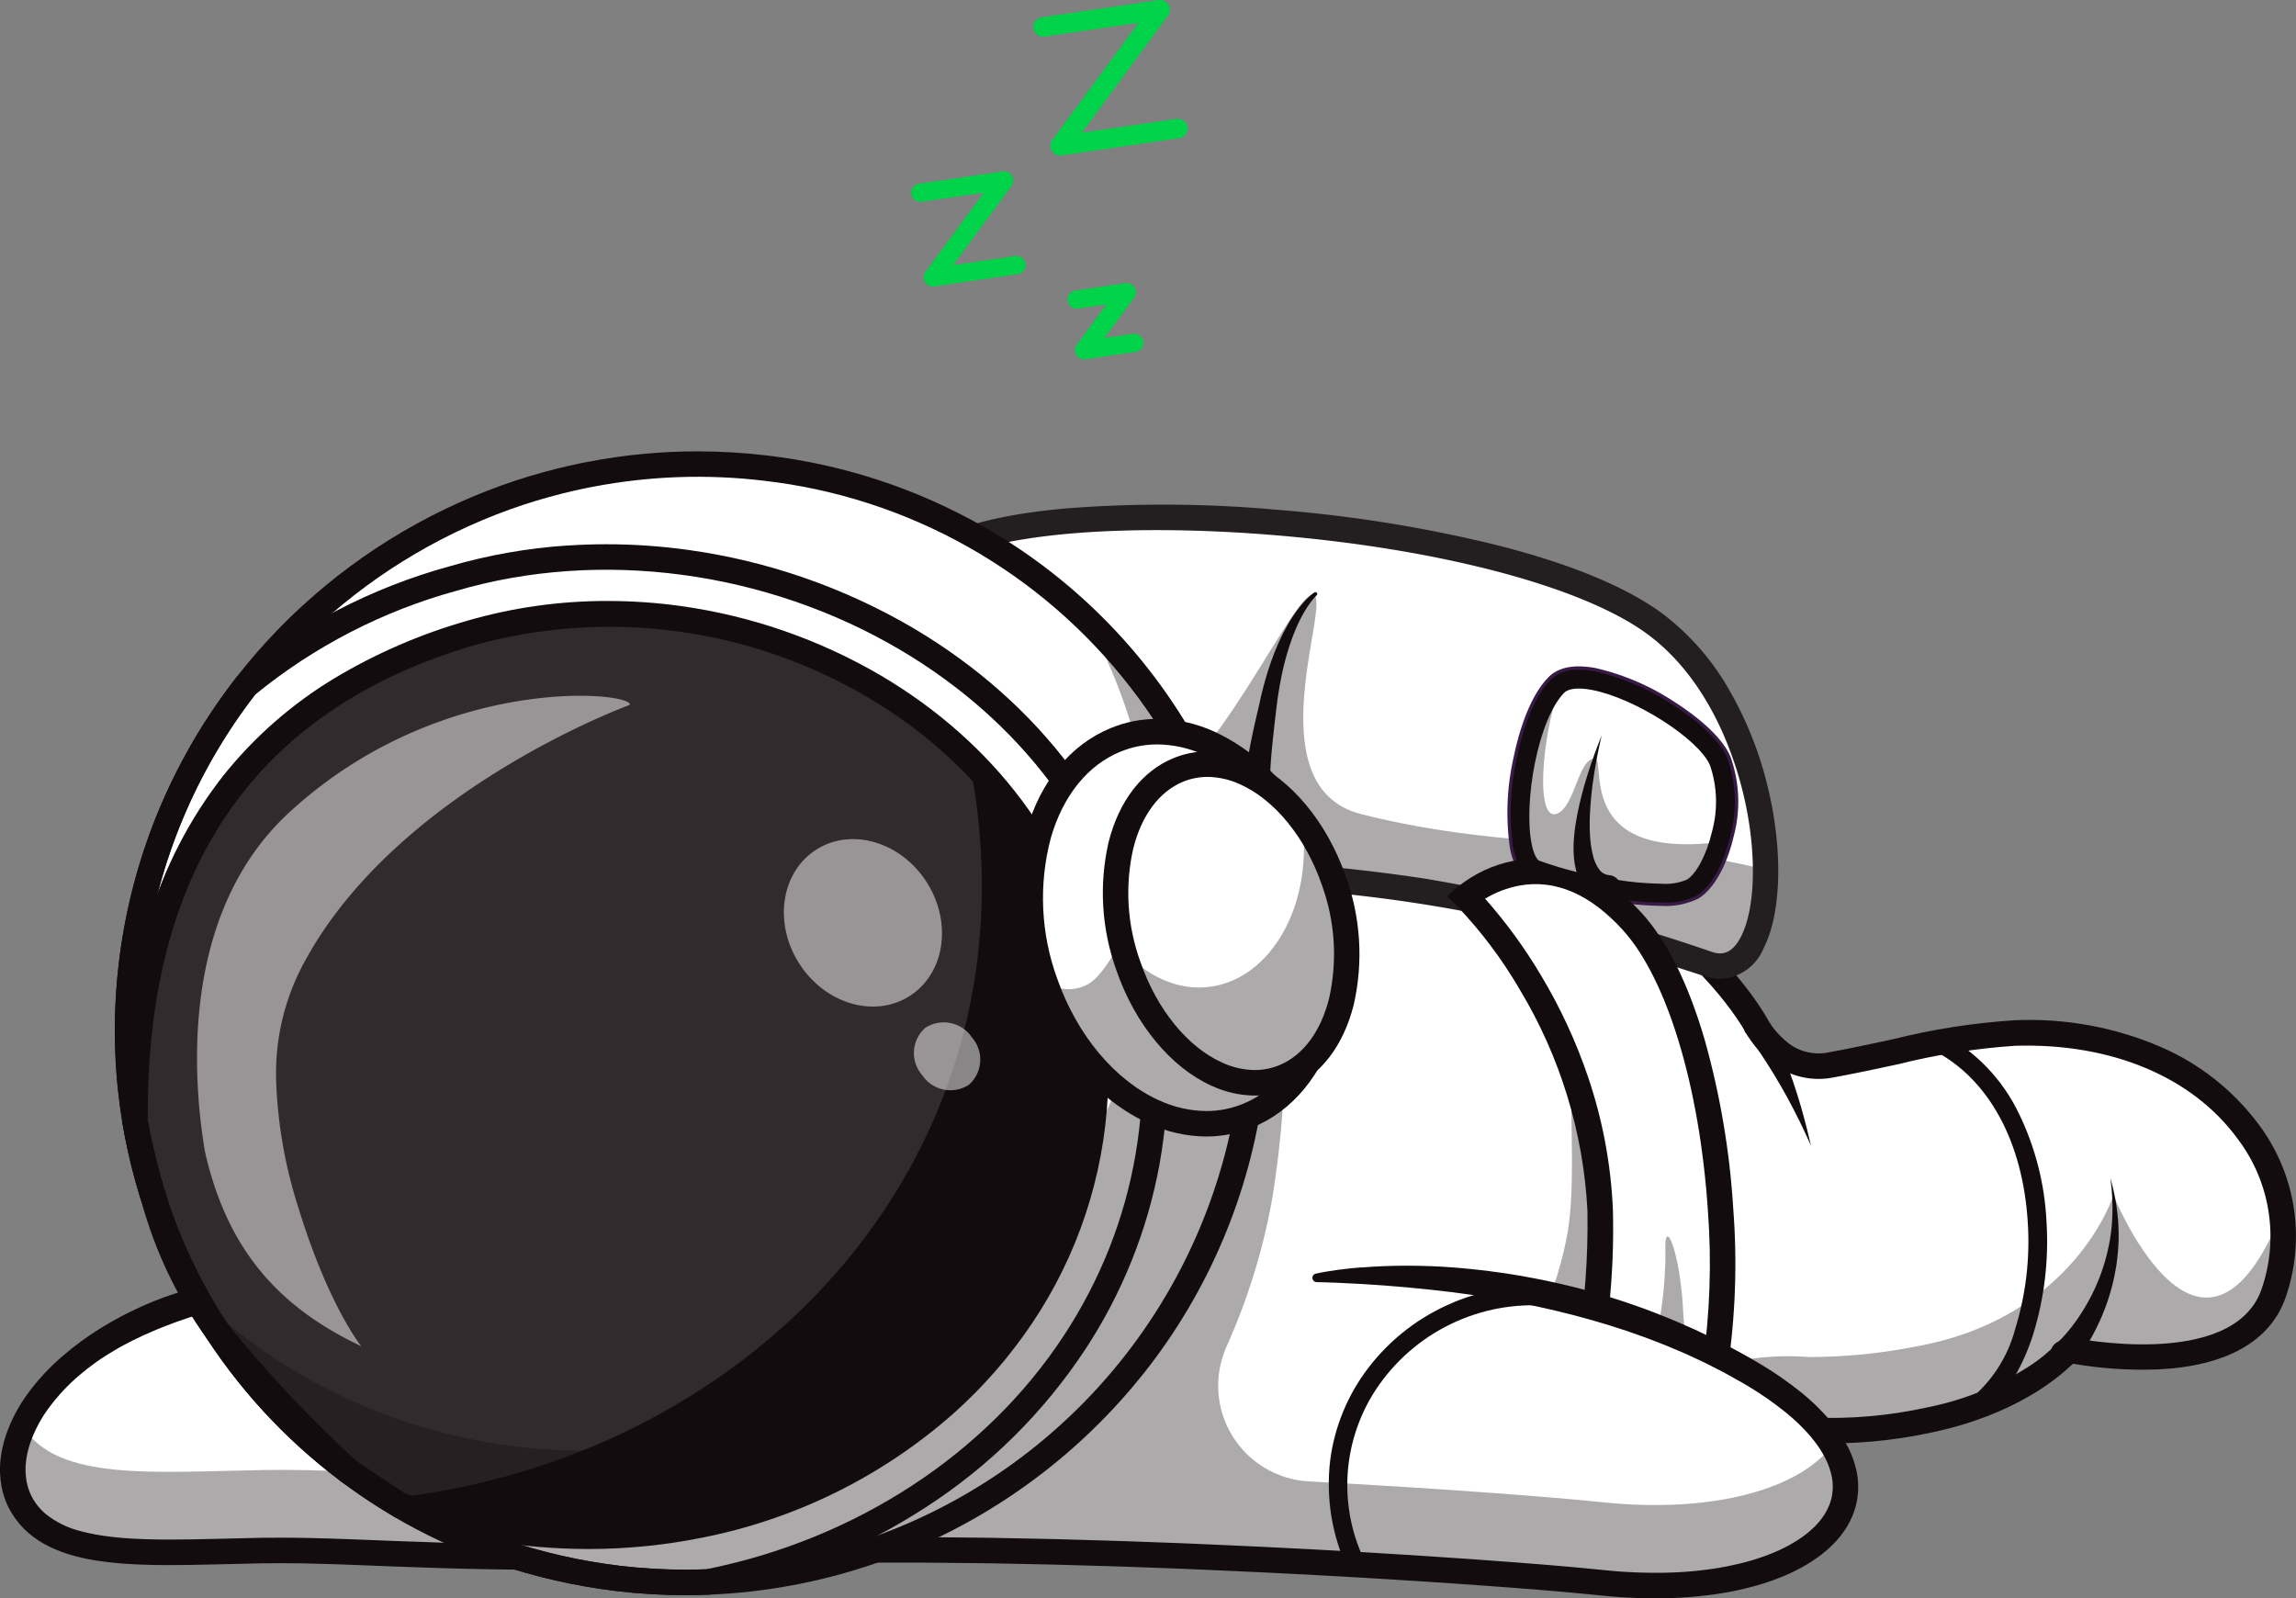 <svg id="Group_510" data-name="Group 510" xmlns="http://www.w3.org/2000/svg" xmlns:xlink="http://www.w3.org/1999/xlink" width="214.083" height="149.018" viewBox="0 0 214.083 149.018">
  <rect x="0" y="0" width="214.083" height="149.018" fill="#808080" stroke="none"/>
  <defs>
    <clipPath id="clip-path">
      <rect id="Rectangle_427" data-name="Rectangle 427" width="214.083" height="149.018" fill="none"/>
    </clipPath>
    <clipPath id="clip-path-3">
      <rect id="Rectangle_378" data-name="Rectangle 378" width="166.249" height="44.053" fill="none"/>
    </clipPath>
    <clipPath id="clip-path-4">
      <path id="Path_228" data-name="Path 228" d="M816.178,1418.493c-3.066,8.646-19.121,5.224-19.121,5.224s-3.8,4.6-12.921,6.524a42.324,42.324,0,0,1-10.021.989,25.013,25.013,0,0,0-6.773.395c-7.29,1.8-15.749,3.731-23.674,5.435-7.812,1.677-15.105,3.128-20.246,3.986-13.639,2.283-40.929.923-58.682-5.073-6.435-2.17-10.4-8.243-12.843-14.951l-.617-3.728-.422-2.541c2.461,6.474,6.379,12.256,12.624,14.363,17.753,6,45.043,7.355,58.682,5.073,5.141-.858,12.434-2.309,20.246-3.986,1.155-.248,6.918-9.938,8.075-18.154.7-4.958-.142-13.826.481-13.964,6.279-1.39,9.453,28.079,15.119,26.683a25.023,25.023,0,0,1,6.773-.395,51.335,51.335,0,0,0,10.021-.988c14.817-2.675,18.391-14.1,18.391-14.1s7.67,19.029,14.945,3.354a12.584,12.584,0,0,0,.706-1.9,15.806,15.806,0,0,1-.742,7.75" transform="translate(-650.857 -1398.036)" fill="none"/>
    </clipPath>
    <radialGradient id="radial-gradient" cx="-0.28" cy="1.076" r="0.002" gradientUnits="objectBoundingBox">
      <stop offset="0" stop-color="#130c0e"/>
      <stop offset="0.574" stop-color="#130c0e"/>
      <stop offset="0.798" stop-color="#130c0e"/>
      <stop offset="1" stop-color="#130c0e"/>
    </radialGradient>
    <clipPath id="clip-path-5">
      <path id="Path_229" data-name="Path 229" d="M650.731,1045.348a131.1,131.1,0,0,0-28.994,8,146.731,146.731,0,0,0-19.805,9.712c-4.668,2.756-7.271,4.676-7.38,4.756a1.187,1.187,0,0,0,1.414,1.908,131.482,131.482,0,0,1,26.718-14.2c14.883-5.941,37.815-12.049,62.546-7.411,7.564,1.419,14.328,3.777,18.091,6.309,7.808,5.252,10.943,11.1,10.973,11.161l.01.02a9.676,9.676,0,0,0,2,2.4,7,7,0,0,0,6,1.748c2.223-.407,4.248-.844,6.207-1.266a61.524,61.524,0,0,1,10.883-1.714c8.96-.274,16.523,2.893,20.75,8.688a15.036,15.036,0,0,1,2.207,14.05c-2.685,7.564-17.608,4.493-17.758,4.461a1.18,1.18,0,0,0-1.159.4,14.4,14.4,0,0,1-2.884,2.376,27.324,27.324,0,0,1-9.368,3.746,41.99,41.99,0,0,1-10.782.944,21.847,21.847,0,0,0-6.05.449c-14.962,3.683-33.806,7.725-43.832,9.4-13.669,2.286-40.9.785-58.109-5.025-5.235-1.767-9.308-6.556-12.105-14.233a1.187,1.187,0,0,0-2.231.813c3.056,8.389,7.624,13.661,13.577,15.67,8.26,2.788,19.332,4.812,31.176,5.7,4.331.324,8.568.484,12.546.484a97.806,97.806,0,0,0,15.538-1.065c10.077-1.686,29-5.743,44.008-9.439a19.729,19.729,0,0,1,5.435-.381,44.59,44.59,0,0,0,11.32-.995c7.673-1.621,11.755-5.069,13.092-6.4a37.72,37.72,0,0,0,8.053.528c6.272-.322,10.342-2.619,11.771-6.644a17.377,17.377,0,0,0-2.527-16.243,22.545,22.545,0,0,0-9.085-7.172,30.931,30.931,0,0,0-13.656-2.491,63.179,63.179,0,0,0-11.31,1.766c-1.942.418-3.949.851-6.135,1.252a4.622,4.622,0,0,1-3.96-1.161,7.4,7.4,0,0,1-1.518-1.789c-.226-.427-3.527-6.489-11.745-12.018-4.078-2.744-11-5.176-18.979-6.673a100.062,100.062,0,0,0-18.461-1.69,110.358,110.358,0,0,0-16.475,1.258" transform="translate(-594.071 -1044.09)" fill="none"/>
    </clipPath>
    <radialGradient id="radial-gradient-2" cx="-0.246" cy="1.05" r="0.001" xlink:href="#radial-gradient"/>
    <clipPath id="clip-path-6">
      <path id="Path_230" data-name="Path 230" d="M2268.576,1317.963a1.2,1.2,0,0,0-.1,1.691c.028.032.068.085.1.128l.109.142c.074.094.146.194.219.292.145.2.29.4.432.6s.284.406.422.614.277.414.413.623q.817,1.256,1.567,2.569l.369.66.184.331.178.334.356.669.343.677.172.339c.057.113.11.228.166.342l.33.686c.218.459.423.923.635,1.386-.119-.494-.231-.992-.356-1.486l-.192-.741c-.032-.124-.063-.248-.1-.371l-.1-.369-.208-.739-.223-.735-.112-.368-.118-.366-.239-.733c-.33-.974-.684-1.943-1.07-2.9-.1-.24-.194-.481-.3-.72s-.2-.479-.31-.718-.215-.477-.328-.716c-.057-.12-.113-.239-.173-.359l-.09-.181c-.033-.063-.06-.118-.1-.192l-.041-.074a1.2,1.2,0,0,0-1.839-.309" transform="translate(-2268.172 -1317.661)" fill="none"/>
    </clipPath>
    <radialGradient id="radial-gradient-3" cx="0.511" cy="0.5" r="0.397" xlink:href="#radial-gradient"/>
    <clipPath id="clip-path-8">
      <rect id="Rectangle_383" data-name="Rectangle 383" width="82.642" height="40.144" fill="none"/>
    </clipPath>
    <clipPath id="clip-path-9">
      <path id="Path_232" data-name="Path 232" d="M1221.208,736.655c-18.024-5.9-32.45-9.334-60.249-8.478-21.824-1.283-18.877-24.333-11.921-29.552a13.454,13.454,0,0,1,4.344-1.923c-3.062,8.724-.919,22.568,15.852,23.55,5.292-.163,13.326-18.245,15.125-18.027,1.954.237-5.606,17.906,4.533,20.463,14.171,3.575,25.683,2.042,37.681,5.188.024,5.792-1.868,9.922-5.366,8.78" transform="translate(-1143.933 -696.701)" fill="none"/>
    </clipPath>
    <radialGradient id="radial-gradient-4" cx="0.527" cy="0.488" r="0.791" xlink:href="#radial-gradient"/>
    <clipPath id="clip-path-10">
      <path id="Path_235" data-name="Path 235" d="M1624.718,770.49c-.042.028-.073.05-.107.075s-.066.05-.1.075q-.1.076-.187.157-.182.161-.351.334a8.9,8.9,0,0,0-.636.725,13.222,13.222,0,0,0-1.075,1.595,18.972,18.972,0,0,0-.873,1.711c-.26.585-.493,1.181-.707,1.784s-.4,1.213-.576,1.828c-.083.308-.169.616-.243.926-.037.155-.078.309-.113.465l-.1.467-.052.233-.052.226-.107.454-.212.915q-.213.918-.4,1.852a36.7,36.7,0,0,0-.58,3.805,17.848,17.848,0,0,0,.022,3.989q.065.512.183,1.03a8.93,8.93,0,0,0,.3,1.036,7.358,7.358,0,0,0,.447,1.026,6.224,6.224,0,0,0,.635.977,5.429,5.429,0,0,0,1.86,1.513,5.947,5.947,0,0,0,2.225.593,1.189,1.189,0,0,0,.332-2.348l-.041-.009c-.125-.027-.247-.054-.367-.085s-.235-.069-.347-.107a3.979,3.979,0,0,1-.628-.284,3.308,3.308,0,0,1-.988-.874,6.524,6.524,0,0,1-1.082-2.847,15.352,15.352,0,0,1-.186-1.707c-.036-.583-.042-1.176-.036-1.775.018-1.2.109-2.413.232-3.635.061-.612.132-1.225.2-1.843l.219-1.861.061-.455c.021-.151.045-.3.067-.453.043-.3.1-.6.149-.9.113-.6.227-1.2.374-1.793s.308-1.181.5-1.761a18.06,18.06,0,0,1,.638-1.713,14.025,14.025,0,0,1,.824-1.628c.157-.26.323-.515.5-.759q.134-.183.281-.356.073-.086.149-.168c.049-.054.106-.11.151-.152l.011-.01a.169.169,0,0,0-.21-.265" transform="translate(-1618.142 -770.462)" fill="none"/>
    </clipPath>
    <radialGradient id="radial-gradient-5" cx="0.496" cy="0.5" r="0.365" xlink:href="#radial-gradient"/>
    <clipPath id="clip-path-12">
      <rect id="Rectangle_387" data-name="Rectangle 387" width="15.149" height="24.464" fill="none"/>
    </clipPath>
    <clipPath id="clip-path-13">
      <path id="Path_237" data-name="Path 237" d="M2036.214,1620.393c-.689,4.54-1.957,8.121-3.823,9.833a10.454,10.454,0,0,1-11.325,2.188,74.962,74.962,0,0,0,3.689-14.729c.986,1.958,2.269,3.893,3.512,3.772,2.9-.273,3.294-9.568,3.229-11.39-.116-3.362,1.421.1,1.674,5.886.145,3.21,1.606,5.086,3.044,4.439" transform="translate(-2021.065 -1608.749)" fill="none"/>
    </clipPath>
    <radialGradient id="radial-gradient-6" cx="0.5" cy="0.5" r="0.356" xlink:href="#radial-gradient"/>
    <clipPath id="clip-path-14">
      <path id="Path_238" data-name="Path 238" d="M1896.293,1175.68a9.513,9.513,0,0,1-2.223-.329c.466-1.347,1.254-3.8,2.018-7a69.5,69.5,0,0,0,2-18.463,44.462,44.462,0,0,0-2.332-12.408,48.989,48.989,0,0,0-4.38-9.437,46.976,46.976,0,0,0-5.205-7.14,9.643,9.643,0,0,1,3.226-1.226c3.334-.592,6.564.8,9.6,4.13,4.134,4.538,7.179,14.572,7.948,26.187a65.592,65.592,0,0,1-.511,14.455c-.689,4.164-1.882,7.2-3.36,8.556a9.461,9.461,0,0,1-6.522,2.677c-.085,0-.17,0-.256,0m-7.437-58.317a11.84,11.84,0,0,0-5.283,2.478l-.949.85.914.887a41.32,41.32,0,0,1,5.837,7.755,44.362,44.362,0,0,1,6.336,20.656,71.936,71.936,0,0,1-4.272,25.652l-.4,1.02.984.479a11.027,11.027,0,0,0,4.079.91q.21.008.433.008a11.855,11.855,0,0,0,8.136-3.3c1.922-1.761,3.3-5.1,4.1-9.919a67.033,67.033,0,0,0,.538-15,75.123,75.123,0,0,0-2.647-15.716c-1.535-5.281-3.525-9.289-5.915-11.913-3.611-3.964-7.138-5.035-9.9-5.035a10.743,10.743,0,0,0-2,.188" transform="translate(-1882.625 -1117.175)" fill="none"/>
    </clipPath>
    <radialGradient id="radial-gradient-7" cx="0.497" cy="0.5" r="0.386" xlink:href="#radial-gradient"/>
    <clipPath id="clip-path-16">
      <path id="Path_240" data-name="Path 240" d="M1975.1,890.909a35.732,35.732,0,0,1-7.194-1.776c-.161-.07-.49-.485-.705-1.593-.759-3.908.607-11.575,3.043-14.062.392-.4,1.323-.5,2.555-.268,3.99.744,9.974,4.557,11.041,7.034a10.531,10.531,0,0,1,.185,6.184c-.491,2.109-1.432,3.908-2.342,4.477a5.2,5.2,0,0,1-2.419.38,27.98,27.98,0,0,1-4.164-.375m-6.109-18.658c-1.854,1.892-2.79,5.449-3.183,7.4a22.964,22.964,0,0,0-.329,8.223c.3,1.531.877,2.5,1.724,2.865a37.492,37.492,0,0,0,7.629,1.9,29.67,29.67,0,0,0,4.411.4,6.607,6.607,0,0,0,3.37-.65c1.336-.836,2.5-2.917,3.119-5.566a12.123,12.123,0,0,0-.282-7.275c-.637-1.48-2.477-3.275-5.049-4.923a22.22,22.22,0,0,0-7.28-3.142,8.341,8.341,0,0,0-1.52-.154,3.5,3.5,0,0,0-2.609.919" transform="translate(-1965.243 -871.332)" fill="none"/>
    </clipPath>
    <radialGradient id="radial-gradient-8" cx="0.499" cy="0.5" r="0.491" xlink:href="#radial-gradient"/>
    <clipPath id="clip-path-17">
      <path id="Path_241" data-name="Path 241" d="M2048.491,960.6a34.225,34.225,0,0,0-.974,3.765c-.062.322-.118.646-.166.973s-.089.657-.119.991a11.522,11.522,0,0,0-.019,2.062,6.86,6.86,0,0,0,.181,1.087,4.736,4.736,0,0,0,.435,1.122,3.621,3.621,0,0,0,.855,1.043,3.533,3.533,0,0,0,1.248.662l.1.03a1.2,1.2,0,1,0,.454-2.339,1.252,1.252,0,0,1-.475-.14,1.4,1.4,0,0,1-.425-.363,3.668,3.668,0,0,1-.616-1.387,9.889,9.889,0,0,1-.256-1.753c-.021-.3-.03-.611-.033-.92s0-.62.013-.932a33.39,33.39,0,0,1,.373-3.766c.192-1.257.432-2.511.731-3.755-.488,1.183-.921,2.393-1.31,3.62" transform="translate(-2047.175 -956.982)" fill="none"/>
    </clipPath>
    <radialGradient id="radial-gradient-9" cx="0.496" cy="0.498" r="0.366" xlink:href="#radial-gradient"/>
    <clipPath id="clip-path-19">
      <rect id="Rectangle_394" data-name="Rectangle 394" width="18.552" height="19.514" fill="none"/>
    </clipPath>
    <clipPath id="clip-path-20">
      <path id="Path_242" data-name="Path 242" d="M1996.054,904.43c-.567,1.954-1.49,3.6-2.526,4.245-2.339,1.466-11.944-.555-14.59-1.71s-1.44-13.5,2.062-17.074a1.534,1.534,0,0,1,.265-.216c-1.857,5.314-2.3,12.973-.285,12.1,1.677-.722,1.958-5.173,3.5-5.123,1.126.036-1.957,9.419,11.487,7.792a.673.673,0,0,0,.084-.015" transform="translate(-1977.502 -889.674)" fill="none"/>
    </clipPath>
    <radialGradient id="radial-gradient-10" cx="0.531" cy="0.477" r="0.465" xlink:href="#radial-gradient"/>
    <clipPath id="clip-path-21">
      <rect id="Rectangle_396" data-name="Rectangle 396" width="150.353" height="71.818" fill="none"/>
    </clipPath>
    <clipPath id="clip-path-22">
      <path id="Path_244" data-name="Path 244" d="M434.445,1132.422q-1.2-.031-2.455-.131c-.445-.036-.893-.077-1.348-.125-6.444-.683-29.095-2.366-52.11-2.9-.184,0-.371-.009-.555-.012q-1.291-.031-2.579-.053l-1.288-.021c-.43-.009-.861-.015-1.288-.021l-1.285-.018c-.769-.009-1.532-.015-2.294-.021-.255,0-.51-.006-.766-.006-.454,0-.908-.006-1.359-.006-3.289-.012-6.533.006-9.679.062-.427.006-.855.015-1.279.024q-1.763.04-3.479.1c-.965.029-1.92.065-2.861.107-.231.009-.46.021-.689.03l-1.1.045-1.484.054c-.291.012-.582.021-.867.03-.727.027-1.437.047-2.134.068q-.913.027-1.8.047-.378.014-.748.018c-.3.009-.6.015-.89.021q-1,.022-1.953.036l-.653.009c-2.576.036-4.933.044-7.112.03h-.083l-.7-.009h-.285c-.306-.006-.606-.009-.9-.012h-.107l-.567-.009c-.039,0-.074,0-.113,0H327.6c-.315-.006-.623-.012-.926-.015-.611-.012-1.208-.024-1.79-.039a51.548,51.548,0,0,1-21.787-24.6,52.2,52.2,0,0,1,8.649-.974l16.7-.065-3.3-19.946s32.52-24.1,73.493-23.482a89.655,89.655,0,0,1,1.324,35.9,58.667,58.667,0,0,1-4.232,13.632,8.937,8.937,0,0,0,7.676,12.568c6.652.354,12.642.743,17.432,1.1,4.455.329,7.872.626,9.816.831,10.585,1.122,18.631-1.3,21.579-5.331.059.1.116.193.169.291.045.071.083.143.122.217s.089.166.131.252a8.115,8.115,0,0,1,.4.932c.039.1.071.2.1.309.006.021.012.041.021.065.024.086.047.169.068.255.033.116.059.232.08.344s.042.2.056.3v.009c.018.1.03.2.042.306v.021c.012.089.018.181.021.27.324,5.637-7.379,9.846-18.991,9.522" transform="translate(-303.093 -1060.622)" fill="none"/>
    </clipPath>
    <radialGradient id="radial-gradient-11" cx="-0.144" cy="1.012" r="0.001" xlink:href="#radial-gradient"/>
    <clipPath id="clip-path-23">
      <rect id="Rectangle_398" data-name="Rectangle 398" width="42.324" height="12.072" fill="none"/>
    </clipPath>
    <clipPath id="clip-path-24">
      <path id="Path_245" data-name="Path 245" d="M48.479,1860.241a51.343,51.343,0,0,0,10.386,7.869c-8.041-.19-13.384-.6-18.857-.513-10.285.166-19.457,1.1-22.579-4.161-1.208-2.033-1.181-4.678.071-7.4,3.179,5.141,12.294,4.218,22.508,4.049,2.74-.045,5.444.039,8.471.154" transform="translate(-16.541 -1856.038)" fill="none"/>
    </clipPath>
    <radialGradient id="radial-gradient-12" cx="0.504" cy="0.477" r="1.229" xlink:href="#radial-gradient"/>
    <clipPath id="clip-path-25">
      <path id="Path_246" data-name="Path 246" d="M126.952,1646.609c-.359.031-.717.06-1.075.1s-.715.082-1.072.127-.713.1-1.069.161-.707.124-1.07.206a.4.4,0,0,0,.078.786h.01l.523.012.528.017,1.056.039c.7.031,1.407.064,2.109.106q2.106.123,4.2.313c2.792.256,5.572.581,8.326,1.049l.517.086.515.1,1.03.189,1.026.209c.342.07.684.135,1.024.216l1.021.23c.341.072.678.164,1.016.245l1.015.251,1.009.274c.675.173,1.339.384,2.008.578.335.094.665.206,1,.313l.994.321c.331.109.657.231.985.346s.657.23.983.352l.973.378.487.189.243.095.24.1.961.407.48.2c.16.068.316.145.474.218l.946.44c.157.074.316.146.473.221l.465.236c.619.317,1.246.619,1.848.966s1.221.67,1.806,1.029a29.876,29.876,0,0,1,3.36,2.338c.066.053.133.1.2.159l.192.164c.127.11.258.217.382.329l.37.339c.063.056.122.114.181.172l.178.175a14.2,14.2,0,0,1,1.308,1.469,10,10,0,0,1,1.013,1.6,6.613,6.613,0,0,1,.588,1.7,4.848,4.848,0,0,1,.018,1.7,1.787,1.787,0,0,1-.042.207l-.047.206-.063.2-.031.1c-.01.034-.026.066-.038.1l-.078.2c-.024.067-.061.13-.09.2s-.059.131-.094.194l-.107.19-.053.1-.061.092-.121.185c-.038.063-.088.12-.131.18l-.134.179-.147.173c-.05.057-.095.117-.15.172l-.158.167-.079.084-.084.08a9.77,9.77,0,0,1-1.488,1.17,13.927,13.927,0,0,1-1.717.939,18.658,18.658,0,0,1-1.861.729c-.16.051-.317.109-.48.155l-.485.144c-.327.087-.651.179-.983.254s-.663.149-1,.219c-.167.033-.335.062-.5.094l-.251.046-.253.04-.506.079-.509.068c-.169.024-.34.043-.51.061l-.511.056-.513.045-.257.022-.257.017-.515.034-.516.023c-.344.018-.689.022-1.033.03-.235,0-.471,0-.706,0h-.329c-.691-.01-1.382-.028-2.073-.069l-.518-.03c-.173-.01-.345-.026-.518-.039l-.518-.041-.518-.05-2.123-.207c-.357-.036-.711-.066-1.066-.1l-1.064-.092-1.064-.092-1.064-.085-2.127-.168-2.127-.157-2.127-.155-2.127-.144-2.127-.143-2.128-.133-2.128-.131-1.064-.066-1.064-.06-4.257-.239c-2.839-.141-5.677-.293-8.518-.409l-2.13-.093-1.065-.046-1.065-.039-4.261-.156c-.71-.029-1.421-.045-2.131-.067l-2.132-.061-2.132-.062c-.711-.021-1.422-.031-2.132-.046l-4.265-.085-4.267-.044-2.134-.02-2.134,0-2.134,0-1.067,0c-.356,0-.711,0-1.067.008l-4.271.068-1.068.017c-.356.008-.712.022-1.068.033l-2.136.07-2.136.07-2.125.078c-1.415.053-2.83.112-4.245.147l-2.122.06c-.354.011-.707.019-1.061.025l-1.061.02-2.122.04-2.122.019c-1.415.019-2.829.01-4.243.01-.707,0-1.414-.013-2.121-.018s-1.414-.013-2.121-.03c-2.828-.045-5.655-.14-8.488-.249s-5.673-.237-8.535-.293l-1.075-.013c-.358,0-.716-.01-1.075-.008l-1.078.007-.539,0-.535.009c-1.426.026-2.848.065-4.264.1s-2.826.062-4.227.06-2.792-.039-4.162-.144c-.683-.057-1.361-.13-2.028-.232a18.983,18.983,0,0,1-1.949-.408,8.472,8.472,0,0,1-3.312-1.64,5.439,5.439,0,0,1-1.117-1.333,5.054,5.054,0,0,1-.606-1.608,5.728,5.728,0,0,1-.1-.877l-.006-.111v-.337l.012-.226.006-.113.012-.114.023-.227.034-.228.017-.114.022-.114.044-.228a9.209,9.209,0,0,1,.25-.905,12.2,12.2,0,0,1,1.819-3.409,18.144,18.144,0,0,1,2.727-2.911c.509-.439,1.042-.854,1.593-1.247s1.123-.757,1.707-1.1c.147-.085.291-.174.441-.255l.446-.247c.15-.081.3-.158.452-.238s.3-.156.455-.231c.608-.307,1.232-.585,1.86-.854l.473-.2.477-.189c.316-.129.64-.244.96-.366l.484-.173c.161-.058.323-.115.486-.168l.488-.166c.163-.054.328-.1.491-.156.654-.212,1.316-.4,1.98-.588s1.335-.353,2.009-.512c1.347-.323,2.708-.611,4.082-.882l1.033-.2c.345-.065.692-.126,1.038-.2s.695-.126,1.043-.194.7-.129,1.048-.2l.009,0a.4.4,0,0,0-.034-.789q-.538-.068-1.079-.116c-.36-.026-.721-.05-1.082-.067s-.723-.023-1.085-.027-.724,0-1.086.011a33.425,33.425,0,0,0-4.335.4c-.72.11-1.434.256-2.148.408-.355.084-.711.165-1.066.255s-.708.184-1.059.289c-.7.2-1.4.433-2.092.678s-1.373.523-2.045.825-1.337.619-1.988.966-1.295.711-1.922,1.1a28.264,28.264,0,0,0-3.59,2.638,20.64,20.64,0,0,0-3.08,3.294A14.555,14.555,0,0,0,.539,1662.3a11.588,11.588,0,0,0-.315,1.146l-.058.295-.028.147-.023.149-.044.3-.031.3-.015.151-.009.153-.015.305v.461l.007.154a8.1,8.1,0,0,0,.145,1.235,7.426,7.426,0,0,0,.891,2.356,7.816,7.816,0,0,0,1.6,1.918,9.169,9.169,0,0,0,2.045,1.326,13.107,13.107,0,0,0,2.2.811,21.306,21.306,0,0,0,2.216.465c.737.112,1.471.191,2.2.252,1.461.112,2.909.15,4.347.151s2.866-.027,4.288-.061,2.838-.074,4.25-.1l.529-.009.526,0,1.051-.007c.351,0,.7.006,1.054.008l1.054.012c2.815.055,5.647.184,8.487.292s5.688.2,8.537.25c.712.016,1.424.023,2.137.03s1.425.019,2.137.019c1.424,0,2.849.009,4.273-.01l2.136-.019,2.135-.04,1.068-.02q.534-.009,1.067-.025l2.134-.061c1.423-.035,2.845-.094,4.267-.147l2.13-.079,2.12-.07,2.12-.069c.353-.011.706-.025,1.06-.033l1.061-.017,4.244-.068c.354-.008.708-.007,1.062-.008l1.062,0,2.124,0,2.124,0,2.124.02,4.249.044,4.25.085c.708.016,1.416.025,2.125.046l2.125.061,2.125.061c.708.021,1.417.038,2.125.066l4.249.156,1.062.039,1.062.046,2.124.093c2.833.116,5.664.268,8.5.408l4.246.238,1.061.06,1.061.066,2.122.131,2.122.133,2.121.143,2.121.143,2.12.155,2.119.156,2.118.168,1.059.084,1.057.092,1.057.092c.352.031.705.06,1.055.1l2.115.206.542.052.543.043c.181.013.362.029.544.04l.544.031c.726.042,1.454.062,2.182.072h.329c.255,0,.51,0,.765,0,.365-.009.73-.013,1.095-.032l.547-.025.548-.036.274-.018.274-.024.547-.048c.729-.077,1.459-.161,2.186-.284l.273-.043.272-.05c.181-.034.363-.065.544-.1.362-.076.724-.149,1.084-.238s.719-.183,1.078-.279l.536-.159c.179-.052.356-.115.533-.172a21,21,0,0,0,2.1-.824,16.331,16.331,0,0,0,2.015-1.1,12.126,12.126,0,0,0,1.852-1.459l.108-.1.1-.109.208-.22c.071-.071.134-.153.2-.229l.2-.234c.063-.081.124-.164.186-.246s.125-.162.181-.25l.17-.26.084-.131.078-.136.154-.274c.05-.092.093-.189.139-.284s.094-.189.132-.288l.116-.3c.019-.05.04-.1.056-.149l.048-.153.094-.306.073-.313c.024-.1.05-.208.063-.315a7.227,7.227,0,0,0-.023-2.538,8.98,8.98,0,0,0-.8-2.317,12.344,12.344,0,0,0-1.256-1.992,16.5,16.5,0,0,0-1.52-1.71l-.2-.2c-.067-.067-.135-.132-.2-.195l-.415-.38c-.139-.126-.283-.244-.424-.366l-.213-.182c-.071-.06-.145-.117-.217-.175a32.58,32.58,0,0,0-3.623-2.525c-.624-.385-1.259-.728-1.889-1.086s-1.277-.683-1.917-1.021l-.482-.251c-.162-.081-.326-.157-.489-.236l-.979-.469c-.164-.077-.325-.159-.491-.232l-.5-.219-.993-.439a64.06,64.06,0,0,0-8.179-2.878l-1.045-.286c-.35-.09-.7-.174-1.052-.26-.7-.177-1.407-.327-2.113-.478-.352-.079-.708-.143-1.062-.211s-.709-.135-1.064-.2l-1.068-.176-.534-.085-.536-.075-1.071-.148-1.074-.124c-.358-.044-.716-.077-1.075-.111l-.538-.05c-.179-.017-.359-.032-.538-.044-1.436-.112-2.877-.164-4.316-.169h-.033c-1.428,0-2.857.05-4.28.168" transform="translate(0 -1646.441)" fill="none"/>
    </clipPath>
    <radialGradient id="radial-gradient-13" cx="0" cy="1" r="0.002" xlink:href="#radial-gradient"/>
    <clipPath id="clip-path-27">
      <rect id="Rectangle_402" data-name="Rectangle 402" width="98.882" height="89.726" fill="none"/>
    </clipPath>
    <clipPath id="clip-path-28">
      <path id="Path_249" data-name="Path 249" d="M352.255,850.543A53,53,0,0,1,319.6,892.561q-1.4.571-2.836,1.066a53.269,53.269,0,0,1-23.507,2.5c-.934-.119-1.858-.25-2.77-.407a53.679,53.679,0,0,1-5.5-1.254,51.615,51.615,0,0,1-31.162-24.815,51.564,51.564,0,0,0,21.77,12.526,52.443,52.443,0,0,0,5.5,1.254c.909.159,1.834.29,2.77.407a53.084,53.084,0,0,0,23.5-2.494q1.439-.5,2.839-1.068a53,53,0,0,0,32.655-42.018A51.176,51.176,0,0,0,337,806.768a51.247,51.247,0,0,1,15.25,43.775" transform="translate(-253.829 -806.768)" fill="none"/>
    </clipPath>
    <radialGradient id="radial-gradient-14" cx="-0.181" cy="1.016" r="0.001" xlink:href="#radial-gradient"/>
    <clipPath id="clip-path-29">
      <path id="Path_251" data-name="Path 251" d="M196.367,691.065c-1-.124-1.89-.255-2.716-.4a52.07,52.07,0,0,1-5.373-1.223,50.573,50.573,0,0,1-22.1-13.063h0a49.928,49.928,0,0,1-14.055-41.937,51.224,51.224,0,0,1,10.336-24.694,51.781,51.781,0,0,1,3.451-4.011c.794-.833,1.64-1.662,2.514-2.462a52.6,52.6,0,0,1,19.028-11.155c1.53-.5,3.109-.94,4.691-1.3l.008,0c.627-.147,1.207-.268,1.772-.372l.011,0a51.785,51.785,0,0,1,15.869-.557,50.413,50.413,0,0,1,34.15,19.206,49.862,49.862,0,0,1,10.092,37.416,51.936,51.936,0,0,1-31.923,41.073c-.911.37-1.847.721-2.776,1.043a51.8,51.8,0,0,1-14.8,2.76q-1.019.041-2.043.041a52.089,52.089,0,0,1-6.131-.362m-2.88-102.953c-.6.11-1.216.239-1.879.394-1.654.375-3.3.832-4.9,1.358a54.972,54.972,0,0,0-19.891,11.66c-.913.836-1.8,1.7-2.629,2.576a54.339,54.339,0,0,0-10.655,16.192,53.57,53.57,0,0,0-3.958,26.227,52.287,52.287,0,0,0,7.645,22.324,52.791,52.791,0,0,0,30.412,22.884,54.454,54.454,0,0,0,5.616,1.278c.862.151,1.787.287,2.836.417a54.552,54.552,0,0,0,6.417.38q1.07,0,2.135-.042a54.17,54.17,0,0,0,15.482-2.888c.972-.337,1.947-.7,2.9-1.089a54.911,54.911,0,0,0,22.255-16.709A53.642,53.642,0,0,0,256.4,646.822,52.605,52.605,0,0,0,230.349,594.2a53.205,53.205,0,0,0-20.27-6.664,54.964,54.964,0,0,0-6.448-.381,53.739,53.739,0,0,0-10.144.963" transform="translate(-149.3 -587.15)" fill="none"/>
    </clipPath>
    <radialGradient id="radial-gradient-15" cx="-0.098" cy="1.003" r="0.001" xlink:href="#radial-gradient"/>
    <clipPath id="clip-path-31">
      <rect id="Rectangle_406" data-name="Rectangle 406" width="89.574" height="86.033" fill="none"/>
    </clipPath>
    <clipPath id="clip-path-32">
      <path id="Path_252" data-name="Path 252" d="M200.374,881.49c35.471,11.905,71.693-14.368,63.807-50.34-5.365-24.474-33.743-37.878-57.185-30.987-17.062,5.015-31.594,17.286-31.292,45.576,0,0,2.085,12.48,7.683,19.572a117.583,117.583,0,0,0,12.261,13.038Z" transform="translate(-175.699 -798.36)" fill="none"/>
    </clipPath>
    <radialGradient id="radial-gradient-16" cx="-0.127" cy="0.968" r="0.001" xlink:href="#radial-gradient"/>
    <clipPath id="clip-path-33">
      <path id="Path_253" data-name="Path 253" d="M506.633,1056.619l.958.638c35.47,11.9,71.692-14.37,63.805-50.341A38.616,38.616,0,0,0,560.679,987.7c7.29,36.525-19.77,65.242-54.046,68.924" transform="translate(-506.633 -987.695)" fill="none"/>
    </clipPath>
    <radialGradient id="radial-gradient-17" cx="-0.5" cy="0.96" r="0.001" xlink:href="#radial-gradient"/>
    <clipPath id="clip-path-34">
      <path id="Path_254" data-name="Path 254" d="M196.367,803.232c-1-.124-1.89-.255-2.716-.4a52.111,52.111,0,0,1-5.373-1.223,50.574,50.574,0,0,1-22.1-13.063h0a49.928,49.928,0,0,1-14.055-41.937,51.216,51.216,0,0,1,10.259-24.595,51.026,51.026,0,0,1,18.763-9.686c13.43-3.948,28.923-1.879,41.443,5.534,11.2,6.63,18.776,16.72,21.339,28.412,2.806,12.8.693,25.064-6.109,35.458-7.249,11.076-19.407,19.027-33.367,21.825q-.973.037-1.951.037a52.114,52.114,0,0,1-6.131-.362m-4.8-95.138a51.455,51.455,0,0,0-11.092,1.957,53.294,53.294,0,0,0-19.726,10.235l-.093.079-.075.1a53.51,53.51,0,0,0-11.005,38.225,52.287,52.287,0,0,0,7.645,22.324,52.791,52.791,0,0,0,30.412,22.884,54.469,54.469,0,0,0,5.616,1.278c.862.151,1.787.287,2.836.417a54.523,54.523,0,0,0,6.417.38q1.071,0,2.137-.043l.093,0,.091-.018a56.82,56.82,0,0,0,20.1-8.135,50.8,50.8,0,0,0,14.88-14.737,46.728,46.728,0,0,0,6.9-17.181,50.53,50.53,0,0,0-.459-20.086c-2.705-12.343-10.678-22.978-22.449-29.947a56.953,56.953,0,0,0-21.008-7.312,55.735,55.735,0,0,0-7.656-.531q-1.79,0-3.565.117" transform="translate(-149.3 -707.976)" fill="none"/>
    </clipPath>
    <radialGradient id="radial-gradient-18" cx="-0.107" cy="1.003" r="0.001" xlink:href="#radial-gradient"/>
    <clipPath id="clip-path-35">
      <path id="Path_255" data-name="Path 255" d="M185.522,865.1,181,862.092a117.344,117.344,0,0,1-12.059-12.833c-5.1-6.462-7.231-17.836-7.429-18.945-.222-23.412,10.02-38.325,30.441-44.328a47.314,47.314,0,0,1,36.767,4.91c9.931,5.879,16.651,14.826,18.924,25.193,3.314,15.114-1.258,29.591-12.544,39.719a48.489,48.489,0,0,1-32.52,12.077,54.09,54.09,0,0,1-17.057-2.786m5.761-81.391a51.768,51.768,0,0,0-12.414,5.385,39.187,39.187,0,0,0-10.339,9.077,40.865,40.865,0,0,0-6.977,13.556,62.134,62.134,0,0,0-2.414,18.709v.092l.015.091a63.227,63.227,0,0,0,1.778,7.277,39.347,39.347,0,0,0,6.145,12.835,119.943,119.943,0,0,0,12.4,13.188l.063.056,4.927,3.276.149.05a56.464,56.464,0,0,0,17.95,2.959,53.561,53.561,0,0,0,10.562-1.044,49.949,49.949,0,0,0,23.555-11.64,44.621,44.621,0,0,0,7.269-8.348,41.836,41.836,0,0,0,7.07-21.293,46.607,46.607,0,0,0-1.062-12.355c-2.415-11.017-9.53-20.509-20.034-26.727a50.8,50.8,0,0,0-18.739-6.521,49.392,49.392,0,0,0-6.786-.469,46.666,46.666,0,0,0-13.121,1.846" transform="translate(-159.133 -781.862)" fill="none"/>
    </clipPath>
    <radialGradient id="radial-gradient-19" cx="-0.123" cy="1.052" r="0.001" xlink:href="#radial-gradient"/>
    <clipPath id="clip-path-37">
      <rect id="Rectangle_412" data-name="Rectangle 412" width="26.911" height="29.38" fill="none"/>
    </clipPath>
    <clipPath id="clip-path-38">
      <path id="Path_257" data-name="Path 257" d="M1384.7,1058.022c3.4,9.675.468,19.844-6.555,22.713s-15.474-2.65-18.875-12.325c-.022-.06-.043-.125-.063-.187a3.764,3.764,0,0,0,4.179.17c2.648-1.743,5.578-10.055,5.578-10.055s5.493-2.735,12.707-6.225a23.993,23.993,0,0,1,3.029,5.909" transform="translate(-1359.21 -1052.113)" fill="none"/>
    </clipPath>
    <radialGradient id="radial-gradient-20" cx="0.466" cy="0.466" r="0.447" xlink:href="#radial-gradient"/>
    <clipPath id="clip-path-39">
      <path id="Path_258" data-name="Path 258" d="M1336.914,970.927c-4.1-1.843-7.645-6.066-9.484-11.3a21.894,21.894,0,0,1-.61-13.185c1.136-3.934,3.443-6.787,6.5-8.034a9.016,9.016,0,0,1,3.429-.672,10.706,10.706,0,0,1,4.394.995c4.1,1.843,7.645,6.066,9.483,11.3a21.9,21.9,0,0,1,.61,13.185c-1.136,3.933-3.443,6.787-6.5,8.034a9.018,9.018,0,0,1-3.429.672,10.705,10.705,0,0,1-4.394-1m-4.5-34.713c-3.74,1.527-6.538,4.927-7.88,9.573a25.31,25.31,0,0,0,5.095,22.453,18.409,18.409,0,0,0,6.306,4.853,13.064,13.064,0,0,0,5.366,1.208,11.386,11.386,0,0,0,4.328-.852c3.74-1.527,6.538-4.927,7.88-9.573a25.309,25.309,0,0,0-5.095-22.453,18.408,18.408,0,0,0-6.307-4.853,13.063,13.063,0,0,0-5.366-1.208,11.384,11.384,0,0,0-4.328.852" transform="translate(-1323.704 -935.362)" fill="none"/>
    </clipPath>
    <radialGradient id="radial-gradient-21" cx="0.5" cy="0.5" r="0.45" xlink:href="#radial-gradient"/>
    <clipPath id="clip-path-41">
      <rect id="Rectangle_416" data-name="Rectangle 416" width="20.786" height="23.801" fill="none"/>
    </clipPath>
    <clipPath id="clip-path-42">
      <path id="Path_261" data-name="Path 261" d="M1457.578,1095.462a17.38,17.38,0,0,1-2.736-7.889c3.99,5,10.068,5.462,14.023.854,2.556-2.976,3.635-7.386,3.2-11.717.254.314.5.652.733,1,3.946,5.925,3.737,14.7-.467,19.6s-10.81,4.067-14.754-1.854" transform="translate(-1454.842 -1076.709)" fill="none"/>
    </clipPath>
    <radialGradient id="radial-gradient-22" cx="0.474" cy="0.467" r="0.438" xlink:href="#radial-gradient"/>
    <clipPath id="clip-path-43">
      <path id="Path_262" data-name="Path 262" d="M1445.783,1006.591c-3.245-1.451-6.1-4.954-7.63-9.372a18.83,18.83,0,0,1-.677-10.605c.777-3.085,2.418-5.29,4.621-6.21a5.954,5.954,0,0,1,2.309-.459,7.4,7.4,0,0,1,3.02.686c3.245,1.451,6.1,4.955,7.63,9.372a18.834,18.834,0,0,1,.677,10.605c-.777,3.085-2.418,5.29-4.621,6.21a5.952,5.952,0,0,1-2.309.459,7.4,7.4,0,0,1-3.02-.686m-4.6-28.379c-2.911,1.216-5.045,3.993-6.009,7.822a21.224,21.224,0,0,0,.737,11.964c1.744,5.025,5.073,9.048,8.9,10.761a9.754,9.754,0,0,0,3.988.9,8.323,8.323,0,0,0,3.225-.646c2.911-1.216,5.045-3.993,6.009-7.822a21.226,21.226,0,0,0-.737-11.964c-1.744-5.025-5.073-9.048-8.9-10.761a9.753,9.753,0,0,0-3.988-.9,8.322,8.322,0,0,0-3.225.646" transform="translate(-1434.628 -977.566)" fill="none"/>
    </clipPath>
    <radialGradient id="radial-gradient-23" cx="0.5" cy="0.5" r="0.441" xlink:href="#radial-gradient"/>
    <clipPath id="clip-path-45">
      <rect id="Rectangle_419" data-name="Rectangle 419" width="40.346" height="60.646" fill="none"/>
    </clipPath>
    <clipPath id="clip-path-46">
      <rect id="Rectangle_420" data-name="Rectangle 420" width="14.743" height="15.614" fill="none"/>
    </clipPath>
    <clipPath id="clip-path-47">
      <rect id="Rectangle_421" data-name="Rectangle 421" width="6.165" height="6.374" fill="none"/>
    </clipPath>
    <clipPath id="clip-path-48">
      <path id="Path_266" data-name="Path 266" d="M2673.379,1536.545l-.053.525-.027.261-.038.26c-.026.173-.048.347-.077.519l-.1.515c-.029.172-.073.341-.111.511s-.075.339-.124.507l-.137.5-.156.5a18.2,18.2,0,0,1-1.706,3.748,17.928,17.928,0,0,1-1.139,1.689c-.2.269-.417.529-.633.781-.109.125-.219.249-.33.367-.056.059-.111.118-.167.173-.028.029-.055.055-.082.081l-.039.037a.288.288,0,0,1-.03.027,1.274,1.274,0,0,0-.484.347,1.257,1.257,0,0,0,1.906,1.639l.314-.365c.027-.031.042-.052.06-.073l.049-.063.092-.122c.06-.08.117-.16.173-.24.113-.16.22-.319.324-.48.207-.322.4-.646.588-.976a19.884,19.884,0,0,0,.99-2.023,19.722,19.722,0,0,0,1.267-4.263l.091-.545.071-.548c.026-.182.039-.365.056-.548s.036-.365.042-.548l.026-.548c.005-.183,0-.366.005-.548l0-.273-.01-.273-.02-.545a19.6,19.6,0,0,0-.751-4.251,19.3,19.3,0,0,1,.157,4.246" transform="translate(-2667.644 -1532.299)" fill="none"/>
    </clipPath>
    <radialGradient id="radial-gradient-24" cx="0.511" cy="0.496" r="0.373" xlink:href="#radial-gradient"/>
    <clipPath id="clip-path-49">
      <path id="Path_267" data-name="Path 267" d="M1740.211,1675.295a19.3,19.3,0,0,0-7.906,6.1,17.963,17.963,0,0,0-3.543,8.591,18.652,18.652,0,0,0,1.6,10.084.877.877,0,0,0,1.6-.717,16.218,16.218,0,0,1,1.735-16.9,17.53,17.53,0,0,1,16.6-6.708.877.877,0,0,0,.263-1.734,19.307,19.307,0,0,0-10.351,1.279" transform="translate(-1728.621 -1673.797)" fill="none"/>
    </clipPath>
    <radialGradient id="radial-gradient-25" cx="0.505" cy="0.5" r="0.463" xlink:href="#radial-gradient"/>
    <clipPath id="clip-path-50">
      <path id="Path_268" data-name="Path 268" d="M2510.728,1344.789a.877.877,0,0,0,.368,1.184c5.036,2.647,8.194,8.45,8.665,15.92a27.637,27.637,0,0,1-1.181,10.035,12.667,12.667,0,0,1-4.195,6.519.877.877,0,1,0,1,1.438c2.071-1.446,3.751-4.01,4.858-7.415a29.426,29.426,0,0,0,1.263-10.688,25.883,25.883,0,0,0-2.593-10.029,16.438,16.438,0,0,0-7.006-7.333.876.876,0,0,0-1.184.368" transform="translate(-2510.627 -1344.32)" fill="none"/>
    </clipPath>
    <radialGradient id="radial-gradient-26" cx="0.498" cy="0.5" r="0.37" xlink:href="#radial-gradient"/>
  </defs>
  <g id="Group_509" data-name="Group 509" clip-path="url(#clip-path)">
    <g id="Group_402" data-name="Group 402" transform="translate(0 0)">
      <g id="Group_401" data-name="Group 401" clip-path="url(#clip-path)">
        <path id="Path_226" data-name="Path 226" d="M1149.042,676.673c8.937-6.708,53.461-3.782,67.174,6.279,12.595,9.241,13.02,34.376,5,31.751-18.024-5.9-32.451-9.334-60.25-8.478-21.824-1.281-18.875-24.333-11.922-29.552" transform="translate(-1061.953 -624.82)" fill="#fff"/>
        <path id="Path_227" data-name="Path 227" d="M778.846,1105.26c-3.066,8.646-19.121,5.224-19.121,5.224s-3.8,4.6-12.921,6.524a42.33,42.33,0,0,1-10.021.989,25.013,25.013,0,0,0-6.774.395c-7.29,1.8-15.749,3.731-23.674,5.435-7.812,1.677-15.105,3.128-20.246,3.986-13.639,2.282-40.929.923-58.682-5.073-6.435-2.17-10.4-8.243-12.843-14.951l-.617-3.728-3.3-19.946s32.52-24.1,73.493-23.482a98.249,98.249,0,0,1,16.7,1.662c8.519,1.6,15.016,4.123,18.534,6.489,8.189,5.509,11.365,11.6,11.365,11.6s2.375,4.351,6.735,3.553c6.824-1.252,12.069-2.841,17.269-3,18.163-.552,28.269,12.612,24.111,24.324" transform="translate(-566.879 -984.607)" fill="#fff"/>
        <g id="Group_400" data-name="Group 400" transform="translate(46.647 100.196)" opacity="0.35">
          <g id="Group_399" data-name="Group 399">
            <g id="Group_398" data-name="Group 398" clip-path="url(#clip-path-3)">
              <g id="Group_397" data-name="Group 397" transform="translate(0 0)">
                <g id="Group_396" data-name="Group 396" clip-path="url(#clip-path-4)">
                  <rect id="Rectangle_377" data-name="Rectangle 377" width="166.457" height="46.634" transform="translate(0 -1.342)" fill="url(#radial-gradient)"/>
                </g>
              </g>
            </g>
          </g>
        </g>
      </g>
    </g>
    <g id="Group_404" data-name="Group 404" transform="translate(42.577 74.83)">
      <g id="Group_403" data-name="Group 403" clip-path="url(#clip-path-5)">
        <rect id="Rectangle_380" data-name="Rectangle 380" width="172.606" height="71.226" transform="translate(-0.157 -0.614)" fill="url(#radial-gradient-2)"/>
      </g>
    </g>
    <g id="Group_406" data-name="Group 406" transform="translate(162.559 94.436)">
      <g id="Group_405" data-name="Group 405" clip-path="url(#clip-path-6)">
        <rect id="Rectangle_381" data-name="Rectangle 381" width="6.44" height="12.382" transform="translate(-0.137)" fill="url(#radial-gradient-3)"/>
      </g>
    </g>
    <g id="Group_413" data-name="Group 413" transform="translate(0 0)">
      <g id="Group_412" data-name="Group 412" clip-path="url(#clip-path)">
        <path id="Path_231" data-name="Path 231" d="M1149.042,676.673c8.937-6.708,53.461-3.782,67.174,6.279,12.595,9.241,13.02,34.376,5,31.751-18.024-5.9-32.451-9.334-60.25-8.478-21.824-1.281-18.875-24.333-11.922-29.552" transform="translate(-1061.953 -624.82)" fill="#fff"/>
        <g id="Group_411" data-name="Group 411" transform="translate(81.985 49.932)" opacity="0.35">
          <g id="Group_410" data-name="Group 410">
            <g id="Group_409" data-name="Group 409" clip-path="url(#clip-path-8)">
              <g id="Group_408" data-name="Group 408" transform="translate(0 0)">
                <g id="Group_407" data-name="Group 407" clip-path="url(#clip-path-9)">
                  <rect id="Rectangle_382" data-name="Rectangle 382" width="87.463" height="41.096" transform="translate(-4.798 0)" fill="url(#radial-gradient-4)"/>
                </g>
              </g>
            </g>
          </g>
        </g>
        <path id="Path_233" data-name="Path 233" d="M1206.958,700.67a4.812,4.812,0,0,1-1.5-.251c-16.243-5.315-30.963-9.31-59.845-8.419-.036,0-.071,0-.106,0a21.083,21.083,0,0,1-11.783-3.905,15.665,15.665,0,0,1-5.542-8.123,21.415,21.415,0,0,1-.092-11.4c.948-3.643,2.716-6.651,4.852-8.254,2.336-1.753,6.691-2.93,12.943-3.5a117.154,117.154,0,0,1,19.663.114,128.013,128.013,0,0,1,20.548,3.292c6.861,1.741,12.054,3.882,15.434,6.362a23.424,23.424,0,0,1,6.284,7.175,34.011,34.011,0,0,1,3.526,8.8c1.493,5.972,1.36,11.966-.337,15.271a4.574,4.574,0,0,1-4.047,2.846M1153.679,689.5a162.641,162.641,0,0,1,25.876,1.851,166.872,166.872,0,0,1,26.642,6.816c.783.256,1.8.326,2.7-1.422,1.427-2.778,1.486-8.248.146-13.61-.925-3.7-3.313-10.526-8.912-14.633-6-4.4-19.325-7.929-34.773-9.2-14.607-1.2-27.059-.032-30.986,2.915l-.713-.95.713.95c-3.486,2.617-5.9,10.475-3.912,17.075,1.32,4.382,5.018,9.729,15.138,10.34,2.8-.086,5.49-.129,8.085-.129" transform="translate(-1046.566 -609.406)" fill="#231f20"/>
        <path id="Path_234" data-name="Path 234" d="M1975.211,889.327a29.818,29.818,0,0,1-4.44-.4,37.816,37.816,0,0,1-7.706-1.925c-.946-.414-1.586-1.453-1.9-3.091a23.278,23.278,0,0,1,.329-8.344c.4-1.985,1.356-5.606,3.266-7.556.921-.94,2.4-1.227,4.407-.853a22.541,22.541,0,0,1,7.391,3.185c1.541.988,4.262,2.96,5.167,5.062a12.434,12.434,0,0,1,.3,7.468c-.635,2.727-1.853,4.879-3.256,5.758a6.939,6.939,0,0,1-3.553.694m-11.188-4.5a35.491,35.491,0,0,0,7.11,1.751c3.81.588,5.813.388,6.371.039.7-.44,1.657-1.935,2.2-4.285a10.218,10.218,0,0,0-.168-5.99c-.464-1.078-2.1-2.612-4.267-4a20.1,20.1,0,0,0-6.545-2.85c-1.111-.207-1.962-.14-2.276.18-2.183,2.228-3.514,9.022-3.074,13.022.165,1.494.527,2.052.646,2.135m0,0h0Z" transform="translate(-1820.38 -804.863)" fill="#371a45"/>
      </g>
    </g>
    <g id="Group_415" data-name="Group 415" transform="translate(115.972 55.219)">
      <g id="Group_414" data-name="Group 414" clip-path="url(#clip-path-10)">
        <rect id="Rectangle_385" data-name="Rectangle 385" width="7.21" height="27.862" transform="translate(-0.056 0)" fill="url(#radial-gradient-5)"/>
      </g>
    </g>
    <g id="Group_422" data-name="Group 422" transform="translate(0 0)">
      <g id="Group_421" data-name="Group 421" clip-path="url(#clip-path)">
        <path id="Path_236" data-name="Path 236" d="M1930.215,1179.4c-.689,4.54-1.957,8.121-3.823,9.833a10.454,10.454,0,0,1-11.326,2.188,74.961,74.961,0,0,0,3.689-14.728,61.288,61.288,0,0,0,.663-11.4,46.517,46.517,0,0,0-12.536-29.215s7.4-6.619,15.508,2.282c7.042,7.731,9.76,28.217,7.825,41.042" transform="translate(-1770.218 -1052.454)" fill="#fff"/>
        <g id="Group_420" data-name="Group 420" transform="translate(144.849 115.298)" opacity="0.35">
          <g id="Group_419" data-name="Group 419">
            <g id="Group_418" data-name="Group 418" clip-path="url(#clip-path-12)">
              <g id="Group_417" data-name="Group 417" transform="translate(0)">
                <g id="Group_416" data-name="Group 416" clip-path="url(#clip-path-13)">
                  <rect id="Rectangle_386" data-name="Rectangle 386" width="15.149" height="28.548" transform="translate(0 -2.043)" fill="url(#radial-gradient-6)"/>
                </g>
              </g>
            </g>
          </g>
        </g>
      </g>
    </g>
    <g id="Group_424" data-name="Group 424" transform="translate(134.927 80.067)">
      <g id="Group_423" data-name="Group 423" clip-path="url(#clip-path-14)">
        <rect id="Rectangle_389" data-name="Rectangle 389" width="27.05" height="60.883" transform="translate(0 0)" fill="url(#radial-gradient-7)"/>
      </g>
    </g>
    <g id="Group_426" data-name="Group 426" transform="translate(0 0)">
      <g id="Group_425" data-name="Group 425" clip-path="url(#clip-path)">
        <path id="Path_239" data-name="Path 239" d="M1981,884.229c-3.5,3.574-4.71,15.914-2.063,17.072s12.252,3.178,14.594,1.712,4.107-8.008,2.5-11.751c-1.626-3.778-12.452-9.661-15.027-7.033" transform="translate(-1835.779 -820.249)" fill="#fff"/>
      </g>
    </g>
    <g id="Group_428" data-name="Group 428" transform="translate(140.848 62.448)">
      <g id="Group_427" data-name="Group 427" clip-path="url(#clip-path-16)">
        <rect id="Rectangle_391" data-name="Rectangle 391" width="21.296" height="21.709" transform="translate(-0.171 0)" fill="url(#radial-gradient-8)"/>
      </g>
    </g>
    <g id="Group_430" data-name="Group 430" transform="translate(146.72 68.587)">
      <g id="Group_429" data-name="Group 429" clip-path="url(#clip-path-17)">
        <rect id="Rectangle_392" data-name="Rectangle 392" width="4.472" height="15.464" transform="translate(-0.025 0)" fill="url(#radial-gradient-9)"/>
      </g>
    </g>
    <g id="Group_447" data-name="Group 447" transform="translate(0 0)">
      <g id="Group_446" data-name="Group 446" clip-path="url(#clip-path)">
        <g id="Group_435" data-name="Group 435" transform="translate(141.727 63.762)" opacity="0.35">
          <g id="Group_434" data-name="Group 434">
            <g id="Group_433" data-name="Group 433" clip-path="url(#clip-path-19)">
              <g id="Group_432" data-name="Group 432" transform="translate(0 0)">
                <g id="Group_431" data-name="Group 431" clip-path="url(#clip-path-20)">
                  <rect id="Rectangle_393" data-name="Rectangle 393" width="19.766" height="20.466" transform="translate(-1.214 0)" fill="url(#radial-gradient-10)"/>
                </g>
              </g>
            </g>
          </g>
        </g>
        <path id="Path_243" data-name="Path 243" d="M168.434,1688.424c-.8-.021-1.618-.065-2.455-.131-.445-.036-.893-.077-1.348-.125-6.444-.683-29.094-2.366-52.11-2.9-.184,0-.371-.009-.555-.012q-1.291-.031-2.579-.053c-.427-.006-.858-.015-1.288-.021s-.861-.015-1.288-.021l-1.285-.018c-.769-.009-1.532-.015-2.294-.021-.255,0-.511-.006-.766-.006-.454,0-.908-.006-1.359-.006-3.289-.015-6.533.006-9.679.062-.427.006-.855.015-1.279.024q-1.763.04-3.479.095c-.965.03-1.92.065-2.861.107-.231.009-.46.021-.689.03l-1.1.045-1.484.053c-.291.012-.582.021-.867.03-.727.027-1.437.047-2.134.068-.611.018-1.208.033-1.8.047q-.378.014-.748.018c-.3.009-.6.015-.89.021q-1,.022-1.953.036l-.653.009c-2.576.036-4.933.044-7.112.03H64.3l-.7-.009h-.285c-.306-.006-.606-.009-.9-.012h-.107l-.567-.009c-.039,0-.074,0-.113,0h-.045c-.312,0-.62-.009-.926-.015-.611-.012-1.208-.024-1.79-.039-8.041-.19-13.384-.6-18.857-.514-10.285.166-19.457,1.1-22.579-4.161-3.449-5.812,3.17-16.6,19.65-19.926a52.2,52.2,0,0,1,8.649-.974l16.7-.065,72.131-.282,3.511-.015s21.208-2.4,40.3,8.72a25.1,25.1,0,0,1,6.892,5.512,12.287,12.287,0,0,1,.947,1.33c.059.1.116.193.169.291.044.071.083.143.122.217s.089.166.131.252a8.088,8.088,0,0,1,.4.932c.039.1.071.2.1.309.006.021.012.042.021.065.024.086.047.169.068.255.033.116.059.232.08.344s.042.2.056.3v.009c.018.1.03.2.042.306v.021c.012.089.018.181.021.27.324,5.637-7.379,9.846-18.991,9.522" transform="translate(-15.359 -1540.61)" fill="#fff"/>
        <g id="Group_440" data-name="Group 440" transform="translate(21.723 76.014)" opacity="0.35">
          <g id="Group_439" data-name="Group 439">
            <g id="Group_438" data-name="Group 438" clip-path="url(#clip-path-21)">
              <g id="Group_437" data-name="Group 437" transform="translate(0 0)">
                <g id="Group_436" data-name="Group 436" clip-path="url(#clip-path-22)">
                  <rect id="Rectangle_395" data-name="Rectangle 395" width="150.667" height="72.727" transform="translate(0 -0.603)" fill="url(#radial-gradient-11)"/>
                </g>
              </g>
            </g>
          </g>
        </g>
        <g id="Group_445" data-name="Group 445" transform="translate(1.185 133.021)" opacity="0.35">
          <g id="Group_444" data-name="Group 444">
            <g id="Group_443" data-name="Group 443" clip-path="url(#clip-path-23)">
              <g id="Group_442" data-name="Group 442" transform="translate(0)">
                <g id="Group_441" data-name="Group 441" clip-path="url(#clip-path-24)">
                  <rect id="Rectangle_397" data-name="Rectangle 397" width="42.644" height="12.662" transform="translate(-0.321)" fill="url(#radial-gradient-12)"/>
                </g>
              </g>
            </g>
          </g>
        </g>
      </g>
    </g>
    <g id="Group_449" data-name="Group 449" transform="translate(0 118)">
      <g id="Group_448" data-name="Group 448" clip-path="url(#clip-path-25)">
        <rect id="Rectangle_400" data-name="Rectangle 400" width="173.305" height="31.019" transform="translate(0 0)" fill="url(#radial-gradient-13)"/>
      </g>
    </g>
    <g id="Group_456" data-name="Group 456" transform="translate(0 0)">
      <g id="Group_455" data-name="Group 455" clip-path="url(#clip-path)">
        <path id="Path_247" data-name="Path 247" d="M180.7,692.6a51.582,51.582,0,0,0,22.624,13.371,53.066,53.066,0,0,0,5.5,1.251c.91.159,1.836.292,2.771.408a53.134,53.134,0,0,0,23.505-2.494q1.436-.5,2.838-1.066a53.006,53.006,0,0,0,32.654-42.018,51.515,51.515,0,0,0-45.279-57.956,52.994,52.994,0,0,0-16.234.57c-.612.112-1.223.241-1.83.383q-2.441.554-4.8,1.329a53.787,53.787,0,0,0-19.46,11.408Q181.66,619,180.415,620.3a52.74,52.74,0,0,0-14.1,29.369A51.249,51.249,0,0,0,180.7,692.6" transform="translate(-153.968 -560.451)" fill="#fff"/>
        <path id="Path_248" data-name="Path 248" d="M216.329,706.565a53.47,53.47,0,0,1-6.291-.372c-1.025-.127-1.933-.261-2.777-.408a53.415,53.415,0,0,1-5.509-1.254A51.672,51.672,0,0,1,166.992,671.7a51.2,51.2,0,0,1-2.526-11.454,52.382,52.382,0,0,1,10.786-37.461,53.1,53.1,0,0,1,3.538-4.113c.814-.855,1.681-1.7,2.577-2.524a53.906,53.906,0,0,1,19.5-11.433c1.569-.516,3.188-.964,4.81-1.332.648-.151,1.248-.277,1.835-.384a53.092,53.092,0,0,1,16.269-.571,52.142,52.142,0,0,1,19.865,6.531,51.437,51.437,0,0,1,25.518,51.56,52.573,52.573,0,0,1-10.906,25.729,53.841,53.841,0,0,1-21.821,16.384c-.933.378-1.889.738-2.844,1.068a53.109,53.109,0,0,1-15.172,2.83q-1.044.042-2.095.042m-37.084-15.6a51.643,51.643,0,0,0,22.572,13.34,53.179,53.179,0,0,0,5.484,1.248c.84.147,1.745.28,2.765.407a53.013,53.013,0,0,0,23.452-2.488c.95-.329,1.9-.687,2.832-1.064a53.008,53.008,0,0,0,32.581-41.923,50.923,50.923,0,0,0-10.307-38.211,51.474,51.474,0,0,0-34.868-19.611,52.861,52.861,0,0,0-16.2.568c-.584.107-1.181.232-1.825.382-1.616.367-3.227.813-4.789,1.326a53.667,53.667,0,0,0-19.416,11.383c-.892.817-1.755,1.662-2.565,2.513a52.838,52.838,0,0,0-3.522,4.095,52.289,52.289,0,0,0-10.549,25.207,50.989,50.989,0,0,0,14.353,42.828" transform="translate(-152.43 -558.9)" fill="#371a45"/>
        <g id="Group_454" data-name="Group 454" transform="translate(18.192 57.821)" opacity="0.35">
          <g id="Group_453" data-name="Group 453">
            <g id="Group_452" data-name="Group 452" clip-path="url(#clip-path-27)">
              <g id="Group_451" data-name="Group 451" transform="translate(0 0)">
                <g id="Group_450" data-name="Group 450" clip-path="url(#clip-path-28)">
                  <rect id="Rectangle_401" data-name="Rectangle 401" width="100.664" height="89.795" transform="translate(0 0)" fill="url(#radial-gradient-14)"/>
                </g>
              </g>
            </g>
          </g>
        </g>
        <path id="Path_250" data-name="Path 250" d="M205.956,696.994a54.281,54.281,0,0,1-6.386-.378c-1.043-.129-1.964-.265-2.821-.415a54.184,54.184,0,0,1-5.589-1.272,52.472,52.472,0,0,1-35.3-33.345A52,52,0,0,1,153.3,649.95a53.183,53.183,0,0,1,10.951-38.034,53.868,53.868,0,0,1,3.59-4.174c.827-.868,1.707-1.73,2.616-2.563a54.708,54.708,0,0,1,19.794-11.6c1.593-.524,3.236-.979,4.883-1.352.654-.153,1.265-.281,1.864-.391a53.894,53.894,0,0,1,16.511-.579,52.937,52.937,0,0,1,20.169,6.631,52.238,52.238,0,0,1,25.914,52.36,53.373,53.373,0,0,1-11.072,26.121,54.644,54.644,0,0,1-22.147,16.628c-.947.384-1.917.749-2.885,1.084a53.9,53.9,0,0,1-15.4,2.873q-1.059.042-2.124.042m-36.515-16.968a50.841,50.841,0,0,0,22.221,13.132,52.352,52.352,0,0,0,5.4,1.229c.829.145,1.721.276,2.728.4a52.212,52.212,0,0,0,23.094-2.451c.935-.324,1.874-.677,2.79-1.048A52.2,52.2,0,0,0,257.763,650a50.127,50.127,0,0,0-10.145-37.615,50.678,50.678,0,0,0-34.33-19.307,52.056,52.056,0,0,0-15.951.559l-.009,0c-.57.1-1.154.226-1.785.374-1.6.362-3.184.8-4.722,1.307A52.872,52.872,0,0,0,171.7,606.537c-.879.8-1.729,1.637-2.527,2.475a52.022,52.022,0,0,0-3.469,4.032,51.491,51.491,0,0,0-10.389,24.822,50.193,50.193,0,0,0,14.129,42.16Z" transform="translate(-142.057 -548.528)" fill="#371a45"/>
      </g>
    </g>
    <g id="Group_458" data-name="Group 458" transform="translate(10.7 42.081)">
      <g id="Group_457" data-name="Group 457" clip-path="url(#clip-path-29)">
        <rect id="Rectangle_404" data-name="Rectangle 404" width="108.186" height="106.652" transform="translate(-0.147 0)" fill="url(#radial-gradient-15)"/>
      </g>
    </g>
    <g id="Group_465" data-name="Group 465" transform="translate(0 0)">
      <g id="Group_464" data-name="Group 464" clip-path="url(#clip-path)">
        <g id="Group_463" data-name="Group 463" transform="translate(12.592 57.218)" opacity="0.87">
          <g id="Group_462" data-name="Group 462">
            <g id="Group_461" data-name="Group 461" clip-path="url(#clip-path-31)">
              <g id="Group_460" data-name="Group 460" transform="translate(0 0)">
                <g id="Group_459" data-name="Group 459" clip-path="url(#clip-path-32)">
                  <rect id="Rectangle_405" data-name="Rectangle 405" width="96.665" height="100.124" transform="translate(-0.297 -5.088)" fill="url(#radial-gradient-16)"/>
                </g>
              </g>
            </g>
          </g>
        </g>
      </g>
    </g>
    <g id="Group_467" data-name="Group 467" transform="translate(36.31 70.788)">
      <g id="Group_466" data-name="Group 466" clip-path="url(#clip-path-33)">
        <rect id="Rectangle_408" data-name="Rectangle 408" width="72.65" height="81.465" transform="translate(0 0)" fill="url(#radial-gradient-17)"/>
      </g>
    </g>
    <g id="Group_469" data-name="Group 469" transform="translate(10.7 50.74)">
      <g id="Group_468" data-name="Group 468" clip-path="url(#clip-path-34)">
        <rect id="Rectangle_409" data-name="Rectangle 409" width="98.745" height="97.993" transform="translate(-0.147 0)" fill="url(#radial-gradient-18)"/>
      </g>
    </g>
    <g id="Group_471" data-name="Group 471" transform="translate(11.405 56.036)">
      <g id="Group_470" data-name="Group 470" clip-path="url(#clip-path-35)">
        <rect id="Rectangle_410" data-name="Rectangle 410" width="92.167" height="88.398" transform="translate(-0.069 0)" fill="url(#radial-gradient-19)"/>
      </g>
    </g>
    <g id="Group_478" data-name="Group 478" transform="translate(0 0)">
      <g id="Group_477" data-name="Group 477" clip-path="url(#clip-path)">
        <path id="Path_256" data-name="Path 256" d="M1367.182,965.093c3.4,9.675.468,19.844-6.555,22.713s-15.474-2.65-18.875-12.325c-.023-.06-.043-.125-.063-.187-3.3-9.618-.356-19.678,6.618-22.526,5.425-2.216,11.7.573,15.846,6.416a23.989,23.989,0,0,1,3.029,5.909" transform="translate(-1244.275 -883.78)" fill="#fff"/>
        <g id="Group_476" data-name="Group 476" transform="translate(97.414 75.404)" opacity="0.35">
          <g id="Group_475" data-name="Group 475">
            <g id="Group_474" data-name="Group 474" clip-path="url(#clip-path-37)">
              <g id="Group_473" data-name="Group 473" transform="translate(0 0)">
                <g id="Group_472" data-name="Group 472" clip-path="url(#clip-path-38)">
                  <rect id="Rectangle_411" data-name="Rectangle 411" width="28.895" height="31.49" fill="url(#radial-gradient-20)"/>
                </g>
              </g>
            </g>
          </g>
        </g>
      </g>
    </g>
    <g id="Group_480" data-name="Group 480" transform="translate(94.869 67.037)">
      <g id="Group_479" data-name="Group 479" clip-path="url(#clip-path-39)">
        <rect id="Rectangle_414" data-name="Rectangle 414" width="31.588" height="38.939" transform="translate(-0.471 0)" fill="url(#radial-gradient-21)"/>
      </g>
    </g>
    <g id="Group_487" data-name="Group 487" transform="translate(0 0)">
      <g id="Group_486" data-name="Group 486" clip-path="url(#clip-path)">
        <path id="Path_259" data-name="Path 259" d="M1466.5,1019.469c.148,8.006-4.833,13.794-11.126,12.929s-11.515-8.056-11.663-16.062,4.833-13.794,11.126-12.929,11.515,8.056,11.663,16.062" transform="translate(-1340.242 -931.414)" fill="#fff"/>
        <path id="Path_260" data-name="Path 260" d="M1455.024,1030.982a9.332,9.332,0,0,1-1.272-.088,12.528,12.528,0,0,1-8.219-5.4,19.086,19.086,0,0,1-3.551-10.779c-.083-4.487,1.43-8.447,4.15-10.864a8.663,8.663,0,0,1,7.118-2.19,12.528,12.528,0,0,1,8.219,5.4,19.086,19.086,0,0,1,3.551,10.779c.083,4.487-1.429,8.447-4.15,10.864a8.663,8.663,0,0,1-5.846,2.279m-3.044-29.165a8.42,8.42,0,0,0-5.683,2.216c-2.666,2.368-4.148,6.259-4.066,10.673.147,7.934,5.331,15.085,11.556,15.941a8.421,8.421,0,0,0,6.919-2.13c2.666-2.368,4.148-6.259,4.066-10.673-.147-7.934-5.331-15.085-11.556-15.941a9.07,9.07,0,0,0-1.235-.086" transform="translate(-1338.633 -929.787)" fill="#371a45"/>
        <g id="Group_485" data-name="Group 485" transform="translate(104.268 77.167)" opacity="0.35">
          <g id="Group_484" data-name="Group 484">
            <g id="Group_483" data-name="Group 483" clip-path="url(#clip-path-41)">
              <g id="Group_482" data-name="Group 482" transform="translate(0 0)">
                <g id="Group_481" data-name="Group 481" clip-path="url(#clip-path-42)">
                  <rect id="Rectangle_415" data-name="Rectangle 415" width="21.904" height="25.509" fill="url(#radial-gradient-22)"/>
                </g>
              </g>
            </g>
          </g>
        </g>
      </g>
    </g>
    <g id="Group_489" data-name="Group 489" transform="translate(102.819 70.062)">
      <g id="Group_488" data-name="Group 488" clip-path="url(#clip-path-43)">
        <rect id="Rectangle_418" data-name="Rectangle 418" width="24.715" height="32.089" transform="translate(-0.382 0)" fill="url(#radial-gradient-23)"/>
      </g>
    </g>
    <g id="Group_500" data-name="Group 500" transform="translate(0 0)">
      <g id="Group_499" data-name="Group 499" clip-path="url(#clip-path)">
        <g id="Group_492" data-name="Group 492" transform="translate(18.37 64.879)" opacity="0.5">
          <g id="Group_491" data-name="Group 491">
            <g id="Group_490" data-name="Group 490" clip-path="url(#clip-path-45)">
              <path id="Path_263" data-name="Path 263" d="M296.657,906.112s-21.853,7.946-30.447,24.2l-.027.051a21.653,21.653,0,0,0-2.473,11.1,43.564,43.564,0,0,0,2.067,11.541c2.806,9.152,5.855,12.9,5.855,12.9-6.753-3.192-11.406-7.756-13.82-15.355q-.354-1.125-.647-2.342c-.046-.187-.087-.372-.125-.56,0,0,0-.005,0-.012a53.052,53.052,0,0,1-.67-6.4c-.333-7.6.9-18.034,8.522-25.075,14.256-13.166,32.237-11.245,31.767-10.051" transform="translate(-256.32 -905.26)" fill="#fff"/>
            </g>
          </g>
        </g>
        <g id="Group_495" data-name="Group 495" transform="translate(73.089 78.243)" opacity="0.5">
          <g id="Group_494" data-name="Group 494">
            <g id="Group_493" data-name="Group 493" clip-path="url(#clip-path-46)">
              <path id="Path_264" data-name="Path 264" d="M1021.2,1103.27c2.386,3.782,6.994,5.172,10.292,3.1s4.038-6.811,1.653-10.593-6.994-5.172-10.292-3.1-4.039,6.811-1.653,10.593" transform="translate(-1019.8 -1091.719)" fill="#fff"/>
            </g>
          </g>
        </g>
        <g id="Group_498" data-name="Group 498" transform="translate(85.226 95.306)" opacity="0.5">
          <g id="Group_497" data-name="Group 497">
            <g id="Group_496" data-name="Group 496" clip-path="url(#clip-path-47)">
              <path id="Path_265" data-name="Path 265" d="M1189.905,1334.734a3.17,3.17,0,0,0,4.348.92,3.131,3.131,0,0,0,.308-4.411,3.169,3.169,0,0,0-4.348-.92,3.131,3.131,0,0,0-.308,4.411" transform="translate(-1189.151 -1329.802)" fill="#fff"/>
            </g>
          </g>
        </g>
      </g>
    </g>
    <g id="Group_502" data-name="Group 502" transform="translate(191.189 109.819)">
      <g id="Group_501" data-name="Group 501" clip-path="url(#clip-path-48)">
        <rect id="Rectangle_423" data-name="Rectangle 423" width="6.508" height="17.819" transform="translate(-0.149 0)" fill="url(#radial-gradient-24)"/>
      </g>
    </g>
    <g id="Group_504" data-name="Group 504" transform="translate(123.89 119.96)">
      <g id="Group_503" data-name="Group 503" clip-path="url(#clip-path-49)">
        <rect id="Rectangle_424" data-name="Rectangle 424" width="23.034" height="26.792" transform="translate(-0.285)" fill="url(#radial-gradient-25)"/>
      </g>
    </g>
    <g id="Group_506" data-name="Group 506" transform="translate(179.936 96.347)">
      <g id="Group_505" data-name="Group 505" clip-path="url(#clip-path-50)">
        <rect id="Rectangle_425" data-name="Rectangle 425" width="11.239" height="35.723" transform="translate(-0.124 0)" fill="url(#radial-gradient-26)"/>
      </g>
    </g>
    <g id="Group_508" data-name="Group 508" transform="translate(0 0)">
      <g id="Group_507" data-name="Group 507" clip-path="url(#clip-path)">
        <path id="Path_269" data-name="Path 269" d="M1390.51,375.369a.852.852,0,0,1-.686-1.358l2.772-3.766-2.655.389a.852.852,0,0,1-.247-1.687l4.676-.685a.852.852,0,0,1,.81,1.348l-2.772,3.766,2.655-.389a.852.852,0,1,1,.247,1.686l-4.676.685a.85.85,0,0,1-.124.009" transform="translate(-1289.418 -341.861)" fill="#00d349"/>
        <path id="Path_270" data-name="Path 270" d="M1187.666,233.692a.852.852,0,0,1-.686-1.358l5.44-7.391-5.787.848a.852.852,0,0,1-.247-1.687l7.807-1.144a.852.852,0,0,1,.81,1.349l-5.44,7.39,5.787-.848a.852.852,0,1,1,.247,1.687l-7.807,1.144a.852.852,0,0,1-.124.009" transform="translate(-1100.682 -206.974)" fill="#00d349"/>
        <path id="Path_271" data-name="Path 271" d="M1346.5,14.509a.91.91,0,0,1-.733-1.449l8.046-10.929-8.8,1.29a.91.91,0,0,1-.264-1.8L1355.7.014a.91.91,0,0,1,.865,1.44l-8.046,10.929,8.8-1.29a.91.91,0,1,1,.264,1.8L1346.629,14.5a.905.905,0,0,1-.132.01" transform="translate(-1247.642 -0.004)" fill="#00d349"/>
      </g>
    </g>
  </g>
</svg>
